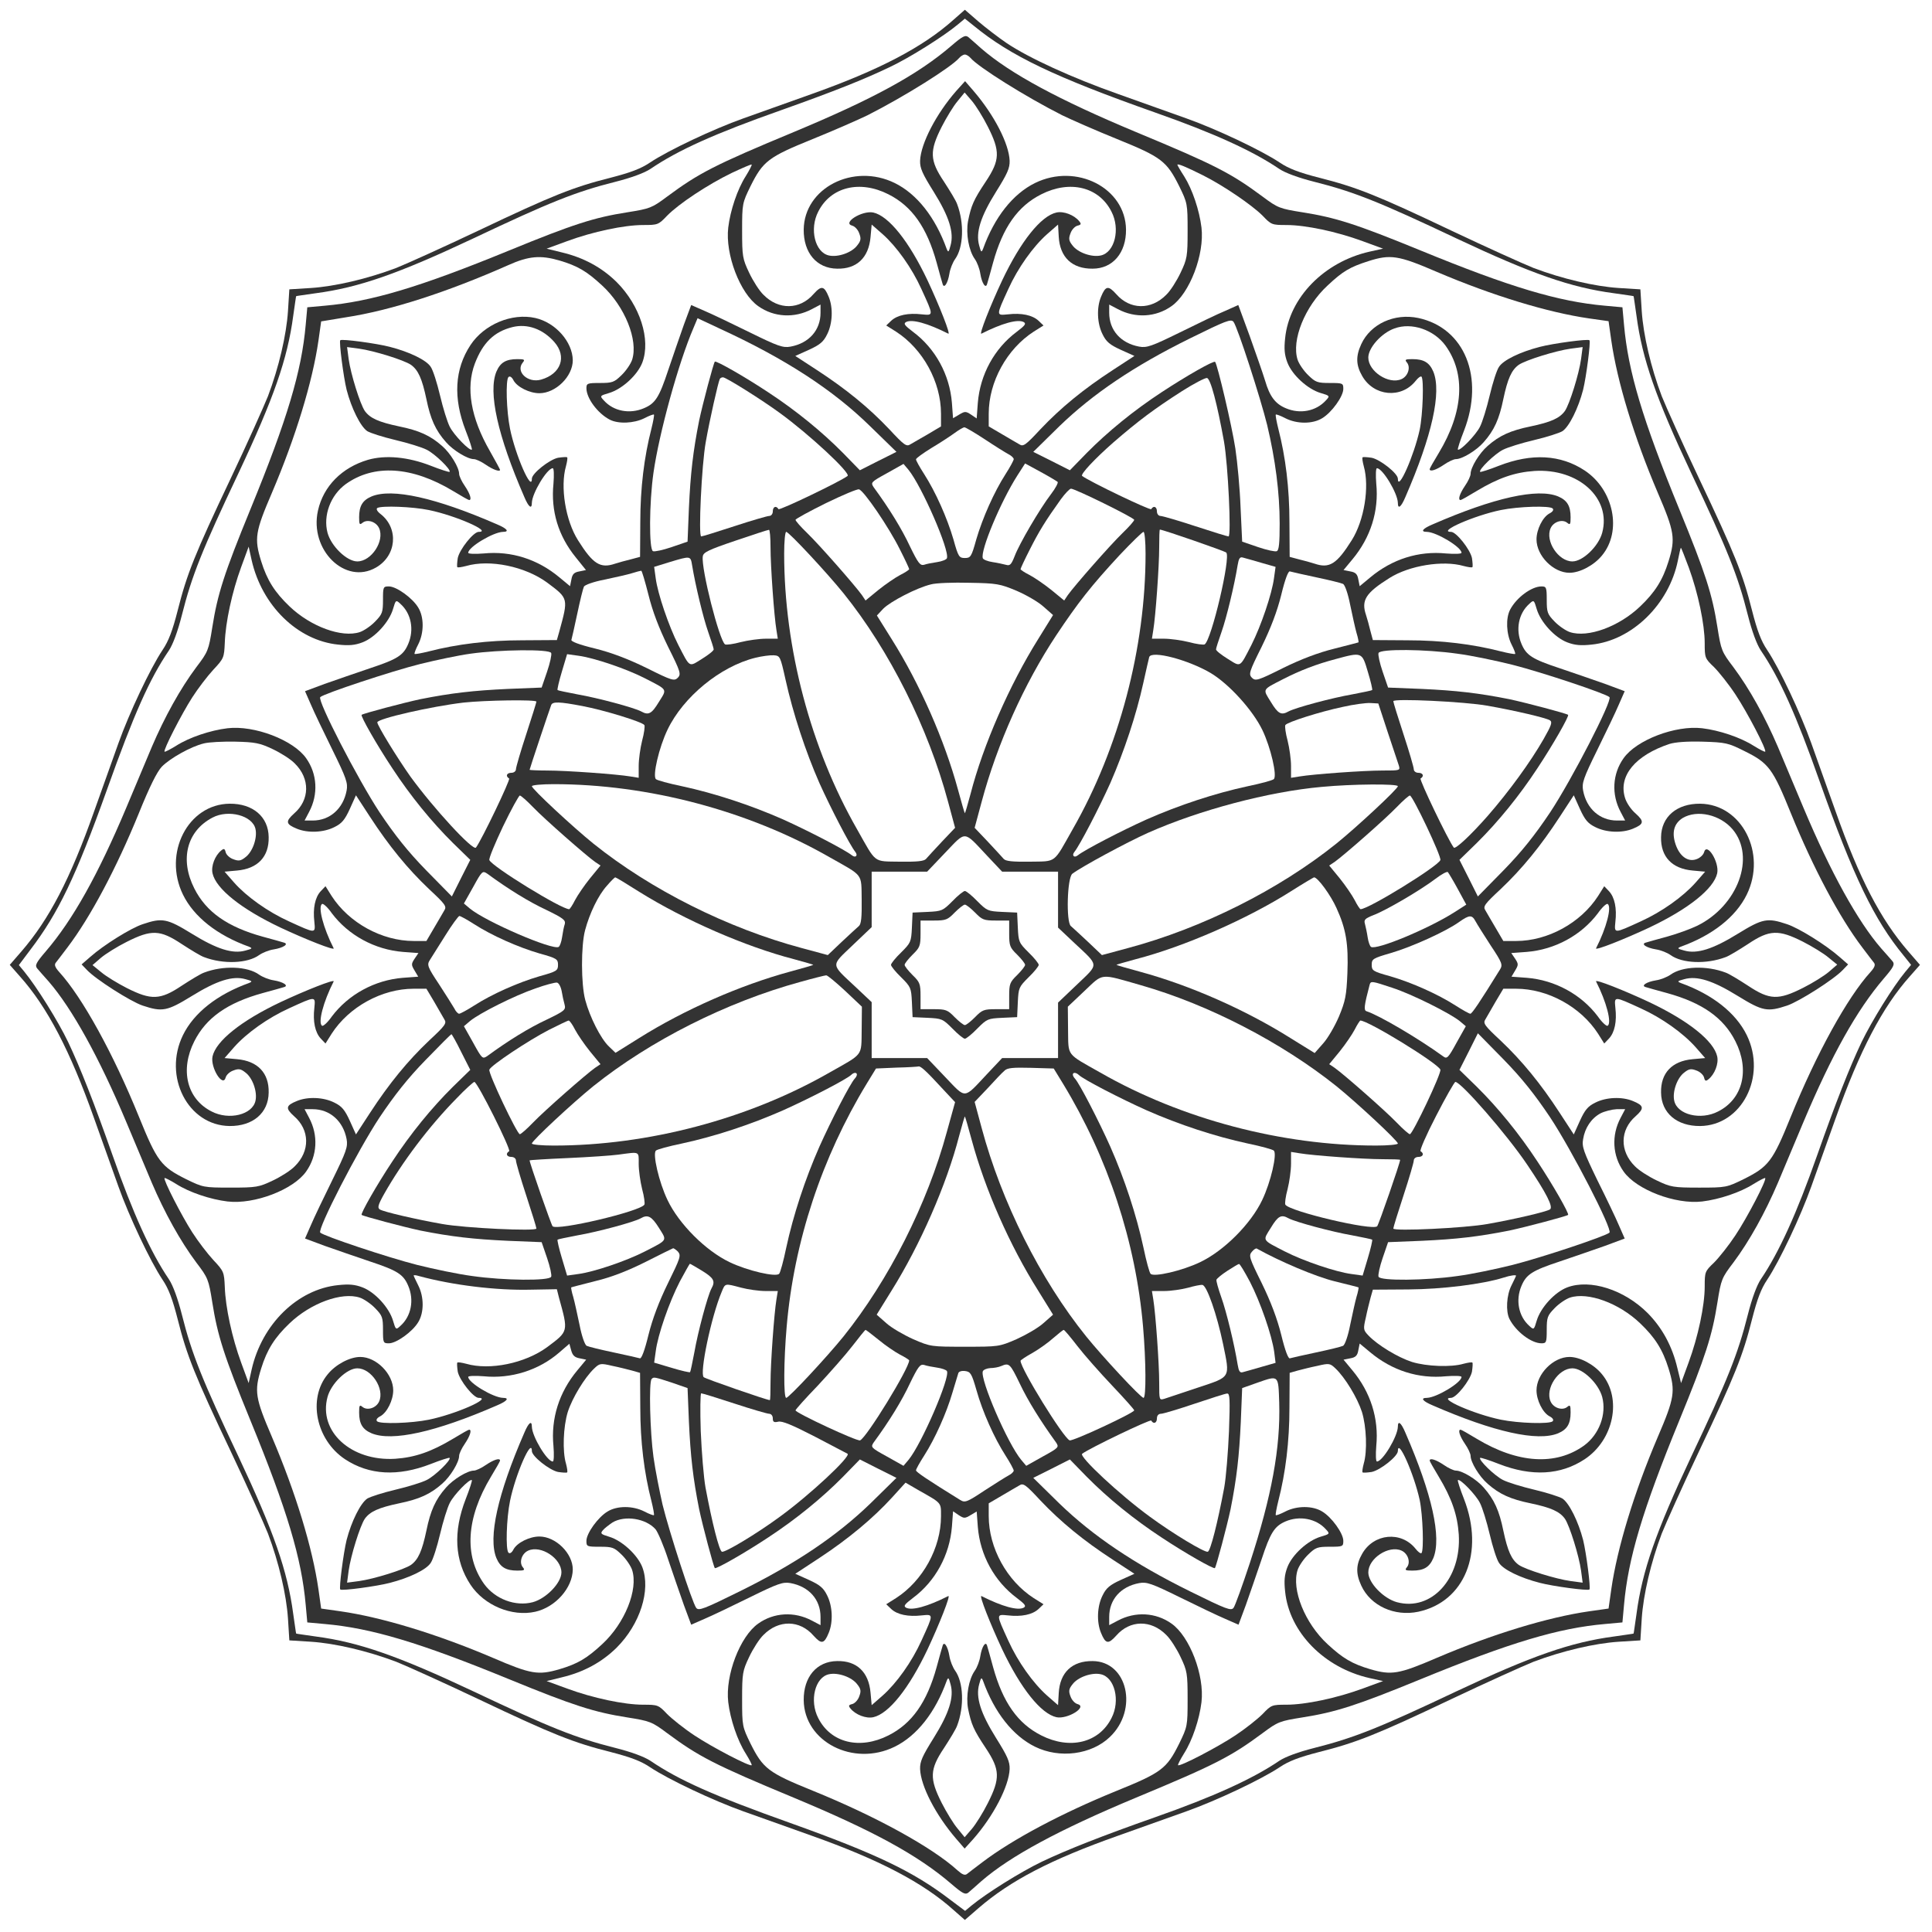 <?xml version="1.0" ?><!DOCTYPE svg  PUBLIC '-//W3C//DTD SVG 20010904//EN'  'http://www.w3.org/TR/2001/REC-SVG-20010904/DTD/svg10.dtd'><svg height="850pt" preserveAspectRatio="xMidYMid meet" version="1.0" viewBox="0 0 850 850" width="850pt" xmlns="http://www.w3.org/2000/svg">
<rect x="0" y="0" width="850" height="850" fill="#333333" stroke="none"/>
<g fill="#ffffff" stroke="none" transform="translate(0,850) scale(0.1,-0.1)">
<path d="M0 4250 l0 -4250 4250 0 4250 0 0 4250 0 4250 -4250 0 -4250 0 0 -4250z m4428 4061 c98 -66 288 -153 492 -225 102 -37 237 -84 300 -107 132 -47 329 -140 410 -194 40 -27 85 -44 174 -67 163 -41 254 -77 580 -232 154 -73 318 -147 363 -165 127 -48 269 -81 374 -88 l96 -6 6 -96 c7 -105 40 -247 88 -374 18 -45 91 -208 164 -362 158 -333 193 -421 233 -580 23 -90 40 -135 67 -175 54 -81 147 -278 194 -410 23 -63 70 -198 107 -300 105 -297 198 -475 319 -615 l52 -60 -44 -50 c-121 -135 -222 -329 -327 -625 -37 -102 -84 -237 -107 -300 -47 -132 -140 -329 -194 -410 -27 -40 -44 -85 -67 -175 -40 -159 -75 -247 -233 -580 -73 -154 -146 -317 -164 -362 -48 -127 -81 -269 -88 -374 l-6 -96 -96 -6 c-105 -7 -247 -40 -374 -88 -45 -18 -209 -92 -363 -165 -326 -155 -417 -191 -580 -232 -89 -23 -134 -40 -174 -67 -81 -54 -278 -147 -410 -194 -63 -23 -198 -70 -300 -107 -297 -105 -475 -198 -615 -319 l-60 -52 -50 44 c-135 121 -329 222 -625 327 -102 37 -237 84 -300 107 -132 47 -329 140 -410 194 -40 27 -85 44 -174 67 -163 41 -254 77 -580 232 -154 73 -318 147 -363 165 -127 48 -269 81 -374 88 l-96 6 -6 96 c-7 105 -40 247 -88 374 -18 45 -91 208 -164 362 -158 333 -193 421 -233 580 -23 90 -40 135 -67 175 -54 81 -147 278 -194 410 -23 63 -70 198 -107 300 -105 296 -206 490 -327 625 l-44 50 52 60 c121 140 214 318 319 615 37 102 84 237 107 300 47 132 140 329 194 410 27 40 44 85 67 175 40 159 75 247 233 580 73 154 146 317 164 362 48 127 81 269 88 374 l6 96 96 6 c105 7 247 40 374 88 45 18 209 92 363 165 326 155 417 191 580 232 89 23 134 40 174 67 81 54 278 147 410 194 63 23 198 70 300 107 296 105 490 206 625 327 l50 44 60 -52 c33 -28 89 -71 123 -94z" id="1"/>
<path d="M4215 8393 c-62 -52 -213 -147 -300 -188 -115 -55 -243 -106 -479 -190 -289 -102 -452 -175 -574 -258 -27 -18 -84 -39 -155 -57 -175 -44 -289 -90 -627 -250 -327 -154 -501 -215 -690 -240 -47 -7 -86 -12 -87 -13 -1 -1 -6 -40 -13 -87 -25 -189 -86 -363 -240 -690 -160 -338 -206 -452 -250 -627 -18 -71 -39 -128 -57 -155 -85 -125 -154 -280 -273 -614 -136 -380 -214 -542 -336 -702 l-51 -68 24 -29 c54 -66 148 -216 193 -310 53 -112 113 -264 195 -497 90 -256 168 -428 248 -546 18 -27 39 -84 57 -155 44 -175 90 -289 250 -627 154 -327 215 -501 240 -690 7 -47 12 -86 13 -87 1 -1 40 -6 87 -13 189 -25 363 -86 690 -240 338 -160 452 -206 627 -250 71 -18 128 -39 155 -57 125 -85 280 -154 614 -273 380 -136 542 -214 702 -336 l68 -51 29 24 c66 54 216 148 310 193 112 53 264 113 497 195 256 90 428 168 546 248 27 18 84 39 155 57 175 44 289 90 627 250 327 154 501 215 690 240 47 7 86 12 87 13 1 1 6 40 13 87 25 189 86 363 240 690 160 338 206 452 250 627 18 71 39 128 57 155 80 118 158 290 248 546 82 233 142 385 195 497 46 95 139 245 193 310 l25 30 -32 40 c-131 159 -221 346 -371 769 -102 289 -175 452 -258 574 -18 27 -39 84 -57 155 -44 175 -90 289 -250 627 -154 327 -215 501 -240 690 -7 47 -12 86 -13 87 -1 1 -40 6 -87 13 -189 25 -363 86 -690 240 -338 160 -452 206 -627 250 -71 18 -128 39 -155 57 -118 80 -290 158 -546 248 -439 155 -636 249 -797 381 l-40 32 -30 -25z m103 -107 c127 -110 342 -226 680 -367 349 -145 418 -181 557 -284 67 -50 75 -53 175 -69 146 -23 237 -52 520 -168 395 -162 607 -225 811 -243 l77 -7 7 -77 c18 -204 81 -416 243 -811 116 -283 145 -374 168 -520 16 -101 19 -108 70 -175 71 -95 140 -220 196 -351 25 -60 76 -181 113 -269 119 -283 238 -498 341 -617 21 -23 44 -50 51 -58 10 -13 4 -25 -39 -75 -119 -139 -229 -336 -353 -630 -37 -88 -88 -209 -113 -269 -56 -131 -125 -256 -196 -351 -51 -67 -54 -74 -70 -175 -23 -146 -52 -237 -168 -520 -162 -395 -225 -607 -243 -811 l-7 -77 -77 -7 c-204 -18 -416 -81 -811 -243 -283 -116 -374 -145 -520 -168 -100 -16 -108 -19 -175 -69 -139 -103 -208 -139 -557 -284 -338 -141 -553 -257 -680 -367 -23 -21 -50 -44 -58 -51 -13 -10 -25 -4 -75 39 -148 127 -343 233 -693 379 -349 145 -418 181 -557 284 -67 50 -75 53 -175 69 -146 23 -237 52 -520 168 -395 162 -607 225 -811 243 l-77 7 -7 77 c-18 204 -81 416 -243 811 -116 283 -145 374 -168 520 -16 101 -19 108 -70 175 -71 95 -140 220 -196 351 -25 60 -76 181 -113 269 -119 283 -238 498 -341 617 -21 23 -44 50 -51 58 -10 13 -4 25 39 75 119 139 229 336 353 630 37 88 88 209 113 269 56 131 125 256 196 351 51 67 54 74 70 175 23 146 52 237 168 520 162 395 225 607 243 811 l7 77 77 7 c204 18 416 81 811 243 283 116 374 145 520 168 100 16 108 19 175 69 139 103 208 139 557 284 350 146 545 252 693 379 50 43 62 49 75 39 8 -7 35 -30 58 -51z" id="2"/>
<path d="M4220 8245 c-34 -40 -241 -170 -403 -252 -39 -19 -148 -67 -242 -105 -195 -79 -218 -97 -273 -207 -36 -74 -37 -77 -37 -195 0 -114 2 -125 31 -186 17 -36 45 -80 63 -97 67 -68 160 -66 220 3 35 39 47 37 67 -12 20 -48 17 -118 -7 -165 -16 -33 -32 -46 -80 -68 l-60 -27 95 -62 c129 -84 229 -166 318 -260 66 -71 76 -78 93 -67 11 6 46 27 78 45 l57 34 0 56 c0 140 -80 285 -198 361 l-43 27 22 21 c27 25 75 35 135 28 52 -5 52 -7 -2 111 -42 93 -109 187 -171 242 l-48 42 -5 -55 c-8 -91 -61 -141 -147 -139 -90 1 -148 70 -147 172 2 183 218 294 400 205 98 -48 179 -151 229 -290 7 -17 9 -15 17 15 16 57 -6 127 -74 236 -50 80 -61 104 -60 137 3 76 72 208 160 308 l38 42 38 -44 c90 -105 155 -231 158 -306 1 -33 -10 -57 -60 -137 -68 -109 -90 -179 -74 -236 8 -30 10 -32 17 -15 50 139 131 242 229 290 182 89 398 -22 400 -205 1 -102 -58 -172 -147 -172 -90 -1 -144 50 -149 141 l-3 53 -48 -42 c-62 -55 -129 -149 -171 -242 -54 -118 -54 -116 -2 -111 60 7 108 -3 135 -28 l22 -21 -43 -27 c-118 -76 -198 -221 -198 -361 l0 -56 58 -34 c31 -18 66 -39 77 -45 17 -11 27 -4 93 67 89 94 189 176 318 260 l95 62 -60 27 c-48 22 -64 35 -80 68 -24 47 -27 117 -7 165 20 49 32 51 67 12 60 -69 153 -71 220 -3 18 17 46 61 63 97 29 61 31 72 31 186 0 118 -1 121 -37 195 -55 110 -78 128 -273 207 -94 38 -203 86 -242 105 -162 82 -369 212 -403 252 -7 8 -18 15 -25 15 -7 0 -18 -7 -25 -15z" id="3"/>
<path d="M4213 8055 c-18 -21 -49 -72 -70 -113 -54 -107 -53 -147 10 -241 26 -40 53 -84 58 -99 32 -84 28 -191 -9 -242 -10 -14 -22 -43 -25 -64 -7 -43 -24 -68 -30 -45 -3 8 -14 50 -26 93 -43 156 -109 249 -212 301 -126 64 -254 33 -309 -76 -40 -77 -14 -180 47 -193 40 -9 102 13 125 45 16 20 17 30 8 53 -5 15 -19 30 -30 33 -47 12 43 68 92 58 68 -15 157 -126 239 -299 52 -111 103 -240 91 -234 -91 46 -160 65 -186 51 -12 -7 -6 -15 31 -43 98 -73 161 -188 171 -312 l5 -68 27 16 c25 15 29 15 52 0 l25 -17 5 68 c10 125 73 240 171 313 37 28 43 36 31 43 -26 14 -95 -5 -186 -51 -12 -6 39 123 91 234 82 173 171 284 239 299 32 7 78 -11 100 -38 10 -12 9 -16 -8 -20 -11 -3 -25 -18 -30 -33 -9 -23 -8 -33 8 -53 23 -32 85 -54 125 -45 61 13 87 116 47 193 -55 109 -183 140 -309 76 -103 -52 -169 -145 -212 -301 -12 -43 -23 -85 -26 -93 -6 -23 -23 2 -30 45 -3 21 -14 50 -24 64 -27 38 -40 111 -30 167 14 69 24 93 78 174 63 95 64 133 9 242 -21 42 -53 93 -70 113 l-32 37 -31 -38z" id="4"/>
<path d="M3219 7739 c-105 -51 -232 -135 -284 -188 -38 -40 -41 -41 -105 -41 -84 0 -221 -29 -335 -71 l-90 -33 65 -16 c98 -23 178 -67 243 -131 103 -103 151 -253 113 -354 -21 -55 -89 -117 -146 -134 -41 -12 -42 -13 -23 -33 42 -47 113 -61 176 -34 50 21 67 47 107 168 21 62 52 152 69 200 l32 86 57 -25 c31 -13 121 -56 200 -95 126 -62 147 -69 180 -63 81 15 132 72 132 149 l0 36 -38 -20 c-77 -41 -167 -36 -236 13 -80 56 -146 228 -132 346 9 75 40 168 77 226 16 26 28 49 26 51 -2 2 -41 -15 -88 -37z" id="5"/>
<path d="M5180 7775 c0 -2 13 -25 30 -51 36 -57 67 -150 76 -225 14 -118 -52 -290 -132 -346 -69 -49 -159 -54 -236 -13 l-38 20 0 -36 c0 -77 51 -134 132 -149 33 -6 54 1 180 63 79 39 168 82 200 95 l56 25 50 -136 c27 -76 58 -164 68 -197 20 -69 45 -102 91 -121 63 -27 133 -13 176 34 19 20 18 21 -23 33 -57 17 -125 79 -146 134 -13 34 -15 60 -10 107 18 179 172 336 372 381 l59 13 -90 33 c-114 42 -251 71 -335 71 -64 0 -67 1 -105 41 -47 47 -173 133 -263 178 -72 36 -112 53 -112 46z" id="6"/>
<path d="M2235 7333 c-269 -119 -517 -199 -713 -229 l-109 -18 -12 -85 c-26 -180 -100 -424 -205 -670 -73 -170 -78 -200 -47 -300 26 -84 60 -137 125 -199 93 -89 230 -139 309 -113 18 6 49 27 68 47 31 32 34 40 34 95 0 57 1 59 26 59 33 0 104 -51 129 -93 26 -42 26 -111 0 -162 -11 -21 -18 -40 -16 -42 2 -2 30 3 62 11 124 32 261 49 412 49 l152 1 10 35 c41 150 42 147 -53 218 -97 71 -252 103 -356 73 -19 -5 -37 -8 -39 -5 -2 2 -1 20 2 40 8 38 69 115 92 115 62 0 -102 72 -219 96 -72 15 -208 20 -227 9 -6 -4 -1 -15 15 -27 80 -63 70 -183 -21 -235 -135 -78 -294 78 -255 251 24 107 105 189 220 223 77 22 176 13 276 -26 43 -17 81 -29 83 -27 8 9 -64 79 -100 97 -21 11 -83 30 -138 43 -55 13 -111 31 -124 39 -30 20 -70 101 -91 182 -14 57 -34 212 -28 218 6 7 161 -14 218 -29 86 -22 161 -58 180 -88 10 -14 28 -71 41 -126 13 -55 32 -117 43 -138 18 -36 88 -108 97 -100 2 2 -10 40 -27 83 -56 144 -49 271 21 377 60 91 182 142 285 119 89 -20 164 -105 165 -186 0 -71 -75 -145 -147 -145 -43 0 -98 27 -114 57 -7 14 -16 20 -22 14 -13 -13 -9 -150 7 -228 24 -117 96 -281 96 -219 0 23 77 84 115 92 20 3 38 4 40 2 3 -2 0 -20 -5 -39 -26 -91 -2 -239 53 -326 66 -105 98 -125 163 -103 16 5 47 14 69 19 l41 11 1 152 c0 151 17 288 49 412 8 32 13 60 11 62 -2 2 -21 -5 -42 -16 -46 -23 -115 -26 -153 -6 -53 28 -102 94 -102 138 0 21 4 23 59 23 55 0 63 3 95 34 20 19 41 50 47 68 28 86 -32 235 -132 327 -67 62 -107 86 -188 110 -83 24 -135 20 -226 -21z" id="7"/>
<path d="M6020 7351 c-81 -26 -112 -44 -179 -107 -100 -92 -160 -241 -132 -327 6 -18 27 -49 47 -68 32 -31 40 -34 95 -34 57 0 59 -1 59 -26 0 -33 -51 -104 -93 -129 -42 -26 -111 -26 -162 0 -21 11 -40 18 -42 16 -2 -2 3 -30 11 -62 32 -124 49 -261 49 -412 l1 -152 41 -11 c22 -5 53 -14 69 -19 65 -22 97 -2 163 103 55 87 79 235 53 326 -5 19 -8 37 -5 39 2 2 20 1 40 -2 38 -8 115 -69 115 -92 0 -60 71 101 96 215 14 67 19 222 8 234 -4 3 -15 -5 -26 -19 -63 -79 -184 -68 -235 22 -27 47 -29 86 -4 140 41 89 146 137 251 115 204 -44 292 -261 201 -496 -17 -43 -29 -81 -27 -83 9 -8 79 64 97 100 11 21 30 83 43 138 13 55 31 112 41 126 19 30 94 66 180 88 57 15 212 36 218 29 6 -6 -14 -161 -28 -218 -21 -81 -61 -162 -91 -182 -13 -8 -69 -26 -124 -39 -55 -13 -117 -32 -138 -43 -36 -18 -108 -88 -100 -97 2 -2 40 10 83 27 144 56 271 49 377 -21 128 -85 165 -267 76 -374 -35 -43 -97 -76 -143 -76 -71 0 -145 75 -145 147 0 43 27 98 57 114 14 7 20 16 14 22 -13 13 -150 9 -228 -7 -117 -24 -281 -96 -219 -96 23 0 84 -77 92 -115 3 -20 4 -38 2 -40 -2 -3 -20 0 -39 5 -91 26 -239 2 -326 -53 -105 -66 -125 -98 -103 -163 5 -16 14 -47 19 -69 l11 -41 152 -1 c151 0 288 -17 412 -49 32 -8 60 -13 62 -11 2 2 -5 21 -16 42 -23 46 -26 115 -6 153 28 53 94 102 138 102 21 0 23 -4 23 -59 0 -55 3 -63 34 -95 19 -20 50 -41 68 -47 79 -26 216 24 309 113 65 62 99 115 125 199 31 100 26 130 -47 300 -105 246 -179 490 -205 671 l-12 85 -85 12 c-181 26 -425 100 -671 205 -169 73 -204 78 -301 47z" id="8"/>
<path d="M3051 7057 c-66 -153 -151 -462 -176 -637 -19 -133 -20 -339 -2 -345 7 -3 44 5 82 18 l70 24 6 149 c7 151 18 248 45 384 16 75 63 252 69 259 6 5 131 -66 235 -135 122 -80 236 -173 329 -267 l74 -76 81 41 80 40 -115 112 c-164 161 -375 298 -662 430 l-98 46 -18 -43z" id="9"/>
<path d="M5235 7011 c-247 -122 -427 -244 -574 -386 l-115 -113 80 -40 81 -41 74 76 c93 94 207 187 329 267 111 73 229 140 236 134 10 -11 74 -282 89 -381 9 -60 20 -177 23 -260 l7 -150 70 -24 c38 -13 75 -21 82 -18 10 3 13 36 13 122 0 135 -19 282 -55 433 -29 118 -130 430 -148 454 -11 14 -34 5 -192 -73z" id="10"/>
<path d="M2255 7061 c-81 -20 -131 -69 -166 -161 -40 -106 -18 -238 66 -384 25 -44 45 -81 45 -83 0 -10 -30 0 -62 22 -20 14 -44 25 -53 25 -28 0 -91 38 -123 75 -46 52 -68 101 -86 189 -19 90 -36 128 -68 151 -31 21 -163 62 -228 71 l-53 7 7 -53 c9 -65 50 -197 71 -228 23 -32 61 -49 151 -68 88 -18 137 -40 189 -86 37 -32 75 -95 75 -123 0 -9 11 -33 25 -53 23 -34 32 -62 19 -62 -3 0 -35 18 -71 40 -181 109 -348 119 -472 30 -67 -49 -100 -138 -80 -214 16 -59 85 -126 131 -126 62 0 121 90 96 146 -13 29 -52 41 -73 24 -13 -11 -15 -7 -15 24 0 50 15 75 55 92 90 37 281 -5 552 -123 45 -19 55 -33 26 -33 -43 -1 -153 -67 -153 -92 0 -5 30 -6 68 -3 121 12 237 -25 333 -105 l47 -39 6 30 c4 23 12 31 35 35 l29 6 -45 56 c-77 95 -110 204 -98 324 3 38 2 68 -3 68 -25 0 -91 -110 -92 -152 0 -30 -14 -20 -33 25 -118 271 -160 462 -123 552 17 40 42 55 92 55 31 0 35 -2 24 -15 -33 -40 22 -92 81 -75 87 25 114 101 58 165 -51 58 -119 82 -184 66z" id="11"/>
<path d="M6135 7055 c-57 -20 -115 -85 -115 -128 0 -61 90 -120 146 -95 29 13 41 52 24 73 -11 13 -7 15 24 15 50 0 75 -15 92 -55 37 -90 -5 -281 -123 -552 -19 -45 -33 -55 -33 -25 -1 42 -67 152 -92 152 -5 0 -6 -30 -3 -68 12 -121 -25 -237 -105 -333 l-39 -47 30 -6 c23 -4 31 -12 35 -35 l6 -30 47 39 c96 80 212 117 333 105 38 -3 68 -2 68 3 0 25 -110 91 -152 92 -30 0 -20 14 25 33 271 118 462 160 552 123 40 -17 55 -42 55 -92 0 -31 -2 -35 -15 -24 -21 17 -60 5 -73 -24 -25 -56 34 -146 96 -146 46 0 115 67 131 126 41 152 -104 284 -298 272 -87 -6 -159 -31 -254 -88 -36 -22 -68 -40 -71 -40 -13 0 -4 28 19 62 14 20 25 44 25 53 0 28 38 91 75 123 52 46 101 68 189 86 90 19 128 36 151 68 21 31 62 163 71 228 l7 53 -53 -7 c-65 -9 -197 -50 -228 -71 -32 -23 -49 -61 -68 -151 -18 -88 -40 -137 -86 -189 -32 -37 -95 -75 -123 -75 -9 0 -33 -11 -53 -25 -34 -23 -62 -32 -62 -19 0 3 18 35 40 71 109 181 119 348 30 472 -51 70 -149 104 -225 76z" id="12"/>
<path d="M3167 6833 c-7 -13 -45 -181 -62 -278 -18 -99 -33 -415 -20 -415 5 0 70 20 146 45 76 25 145 45 153 45 9 0 16 9 16 20 0 21 15 27 25 10 4 -7 271 121 304 146 15 12 -166 181 -298 277 -79 58 -237 157 -250 157 -6 0 -12 -3 -14 -7z" id="13"/>
<path d="M5200 6779 c-123 -79 -190 -129 -301 -225 -82 -72 -147 -141 -138 -148 33 -25 300 -153 304 -146 10 17 25 11 25 -10 0 -11 7 -20 16 -20 8 0 77 -20 153 -45 76 -25 141 -45 146 -45 13 0 -2 316 -20 418 -30 166 -59 277 -75 279 -8 1 -58 -25 -110 -58z" id="14"/>
<path d="M4200 6595 c-19 -14 -65 -44 -102 -66 -37 -23 -68 -45 -68 -50 0 -5 16 -34 36 -65 50 -78 101 -192 129 -288 21 -76 25 -81 50 -81 25 0 29 5 50 81 28 96 79 210 129 288 20 31 36 61 36 66 0 5 -10 15 -22 21 -13 7 -60 36 -105 66 -44 29 -85 53 -90 53 -5 0 -24 -11 -43 -25z" id="15"/>
<path d="M3902 6418 c-71 -39 -72 -41 -58 -62 69 -94 124 -184 159 -259 36 -74 45 -86 62 -82 11 4 37 9 58 12 21 3 41 11 43 17 13 34 -111 318 -169 389 l-22 26 -73 -41z" id="16"/>
<path d="M4476 6408 c-74 -116 -164 -332 -152 -364 2 -6 22 -14 43 -17 21 -3 47 -9 59 -12 17 -5 23 0 38 38 20 54 111 209 160 273 20 26 33 51 29 54 -5 4 -38 24 -75 44 l-68 37 -34 -53z" id="17"/>
<path d="M3633 6286 c-73 -36 -133 -69 -133 -73 0 -5 23 -31 51 -58 53 -51 211 -231 241 -273 l16 -24 56 46 c31 25 75 55 96 66 22 11 40 23 40 26 0 3 -18 42 -41 87 -48 97 -160 261 -180 264 -8 2 -74 -26 -146 -61z" id="18"/>
<path d="M4667 6303 c-68 -95 -96 -141 -136 -220 -23 -45 -41 -84 -41 -87 0 -3 18 -15 40 -26 21 -11 65 -41 96 -66 l56 -46 16 24 c30 42 188 222 241 273 28 27 51 53 51 58 0 9 -260 137 -278 137 -6 0 -26 -21 -45 -47z" id="19"/>
<path d="M3235 6121 c-118 -40 -141 -51 -143 -69 -8 -53 73 -371 98 -387 5 -3 36 1 69 10 32 8 82 15 111 15 l52 0 -6 38 c-10 59 -26 280 -26 365 0 42 -3 77 -7 76 -5 0 -71 -22 -148 -48z" id="20"/>
<path d="M5100 6093 c0 -85 -16 -306 -26 -365 l-6 -38 52 0 c29 0 79 -7 111 -15 33 -9 64 -13 69 -10 30 19 116 384 95 404 -8 7 -279 101 -292 101 -2 0 -3 -35 -3 -77z" id="21"/>
<path d="M3450 6064 c0 -414 116 -855 321 -1213 86 -152 69 -140 188 -142 76 -1 106 2 115 12 7 8 38 42 70 76 l58 61 -31 115 c-87 324 -257 665 -460 917 -71 88 -240 270 -252 270 -5 0 -9 -43 -9 -96z" id="22"/>
<path d="M4926 6058 c-126 -136 -183 -209 -279 -353 -141 -213 -260 -478 -328 -732 l-31 -115 58 -61 c32 -34 63 -68 70 -76 9 -10 39 -13 115 -12 119 2 102 -10 188 142 205 358 321 799 321 1213 0 53 -4 96 -9 96 -5 0 -52 -46 -105 -102z" id="23"/>
<path d="M1061 6005 c-40 -109 -69 -243 -72 -333 -3 -65 -4 -69 -50 -118 -26 -28 -68 -83 -93 -122 -47 -73 -129 -233 -122 -239 2 -2 25 10 51 26 58 37 151 68 226 77 118 14 290 -52 346 -132 49 -69 54 -159 13 -236 l-20 -38 36 0 c75 0 134 52 149 132 6 33 -1 54 -63 180 -39 79 -82 169 -95 200 l-25 57 86 32 c48 17 138 48 200 69 121 40 147 57 168 107 27 63 13 134 -34 176 -20 19 -21 18 -33 -23 -17 -57 -79 -125 -134 -146 -34 -13 -60 -15 -107 -10 -179 18 -336 172 -381 372 l-13 59 -33 -90z" id="24"/>
<path d="M7382 6034 c-39 -193 -202 -352 -380 -370 -47 -5 -73 -3 -107 10 -55 21 -117 89 -134 146 -12 41 -13 42 -33 23 -47 -42 -61 -113 -34 -176 21 -50 47 -67 168 -107 62 -21 152 -52 200 -69 l86 -32 -25 -57 c-13 -31 -56 -121 -95 -200 -62 -126 -69 -147 -63 -180 15 -80 74 -132 149 -132 l36 0 -20 38 c-41 77 -36 167 13 236 56 80 228 146 346 132 75 -9 168 -40 226 -77 26 -16 49 -28 51 -26 8 7 -79 174 -131 252 -29 44 -72 98 -94 120 -40 38 -41 41 -41 105 0 83 -29 221 -70 333 -18 48 -33 87 -35 87 -1 0 -7 -25 -13 -56z" id="25"/>
<path d="M2946 6027 l-68 -21 7 -51 c9 -68 57 -209 99 -292 53 -103 46 -98 104 -62 29 18 52 36 52 42 0 5 -11 39 -24 76 -22 62 -57 208 -71 294 -7 42 -6 42 -99 14z" id="26"/>
<path d="M5445 6013 c-14 -87 -49 -232 -71 -294 -13 -37 -24 -71 -24 -76 0 -6 23 -24 52 -42 58 -36 51 -41 104 62 42 83 90 224 99 293 l7 50 -63 18 c-35 10 -72 21 -81 23 -13 4 -18 -4 -23 -34z" id="27"/>
<path d="M2780 5978 c-19 -6 -73 -18 -120 -28 -47 -9 -87 -23 -91 -31 -4 -8 -17 -61 -29 -118 -12 -57 -24 -109 -26 -116 -3 -7 33 -21 103 -38 73 -18 146 -46 228 -86 112 -56 121 -58 137 -43 15 16 13 25 -43 137 -40 82 -68 155 -86 228 -15 59 -29 107 -32 106 -3 0 -22 -5 -41 -11z" id="28"/>
<path d="M5637 5883 c-18 -73 -46 -146 -86 -228 -56 -112 -58 -121 -43 -137 16 -15 25 -13 137 43 79 39 156 68 225 85 58 15 106 27 107 28 1 1 -2 20 -9 42 -6 21 -18 77 -28 124 -9 47 -23 87 -31 91 -8 4 -61 17 -118 29 -57 12 -109 24 -116 26 -7 3 -21 -33 -38 -103z" id="29"/>
<path d="M4096 5929 c-63 -15 -178 -75 -210 -107 l-28 -30 65 -104 c125 -199 233 -446 292 -663 15 -55 28 -101 30 -103 1 -1 12 37 25 85 55 214 172 481 298 682 l65 105 -42 37 c-23 21 -77 52 -119 70 -72 30 -86 33 -207 35 -71 2 -148 -1 -169 -7z" id="30"/>
<path d="M2070 5624 c-52 -7 -151 -28 -220 -45 -125 -31 -426 -131 -441 -146 -14 -14 165 -361 261 -507 67 -100 124 -172 205 -255 l113 -115 40 80 41 81 -76 74 c-94 93 -187 207 -267 329 -69 104 -140 229 -135 235 7 6 184 53 259 69 136 27 233 38 384 45 l149 6 24 70 c13 38 21 75 18 82 -6 18 -228 15 -355 -3z" id="31"/>
<path d="M6065 5627 c-3 -7 5 -44 18 -82 l24 -70 149 -6 c151 -7 248 -18 384 -45 75 -16 252 -63 259 -69 5 -6 -66 -131 -135 -235 -80 -122 -173 -236 -267 -329 l-76 -74 41 -81 40 -80 113 115 c81 83 138 155 205 255 96 145 275 493 261 507 -15 15 -296 109 -426 142 -72 18 -181 41 -243 49 -140 20 -340 22 -347 3z" id="32"/>
<path d="M2472 5545 c-13 -43 -21 -79 -19 -81 2 -2 41 -10 88 -19 87 -15 248 -58 280 -75 32 -18 46 -11 78 42 36 58 41 51 -62 104 -82 42 -224 90 -292 99 l-50 7 -23 -77z" id="33"/>
<path d="M3323 5606 c-154 -38 -317 -172 -386 -316 -38 -79 -67 -205 -51 -218 5 -5 56 -19 114 -31 144 -31 302 -83 445 -146 111 -50 273 -134 303 -158 16 -13 28 -1 15 15 -24 30 -108 192 -158 303 -61 139 -116 306 -149 455 -23 103 -24 105 -52 107 -16 1 -53 -4 -81 -11z" id="34"/>
<path d="M5056 5609 c-2 -8 -14 -59 -26 -114 -31 -141 -84 -300 -145 -440 -50 -111 -134 -273 -158 -303 -13 -16 -1 -28 15 -15 30 24 192 108 303 158 143 63 301 115 445 146 58 12 109 26 114 31 16 13 -13 139 -50 216 -42 87 -145 201 -226 250 -99 59 -262 102 -272 71z" id="35"/>
<path d="M5875 5600 c-83 -22 -154 -49 -232 -89 -91 -47 -88 -41 -52 -99 32 -53 46 -60 78 -42 32 17 193 60 280 75 47 9 86 17 88 19 2 2 -6 38 -19 80 -26 88 -25 88 -143 56z" id="36"/>
<path d="M2040 5409 c-144 -17 -380 -71 -380 -87 0 -14 88 -157 146 -239 102 -140 275 -328 288 -312 25 33 153 300 146 304 -17 10 -11 25 10 25 11 0 20 7 20 16 0 8 20 77 45 153 25 76 45 141 45 144 0 10 -228 6 -320 -4z" id="37"/>
<path d="M6130 5415 c0 -5 20 -70 45 -146 25 -76 45 -145 45 -153 0 -9 9 -16 20 -16 21 0 27 -15 10 -25 -7 -4 121 -271 146 -304 7 -9 76 56 149 139 95 109 188 237 246 338 34 60 40 75 28 83 -18 11 -155 43 -274 64 -99 18 -415 33 -415 20z" id="38"/>
<path d="M2425 5398 c-9 -24 -95 -281 -95 -285 0 -1 35 -3 78 -3 84 0 305 -16 365 -26 l37 -6 0 52 c0 29 7 79 15 111 9 33 13 64 10 69 -9 14 -178 66 -274 84 -100 19 -130 20 -136 4z" id="39"/>
<path d="M5908 5390 c-100 -21 -245 -67 -253 -80 -3 -5 1 -36 10 -69 8 -32 15 -82 15 -111 l0 -52 38 6 c60 10 280 26 365 26 77 0 78 0 71 23 -4 12 -26 78 -49 147 l-41 125 -35 2 c-19 1 -73 -6 -121 -17z" id="40"/>
<path d="M896 5229 c-55 -13 -148 -65 -184 -102 -21 -22 -54 -88 -102 -207 -97 -238 -212 -455 -313 -588 -23 -30 -46 -61 -52 -68 -7 -9 -2 -21 16 -41 101 -111 237 -357 351 -638 79 -195 97 -218 207 -273 74 -36 77 -37 195 -37 114 0 125 2 186 31 36 17 80 45 97 63 68 67 66 160 -3 220 -39 35 -37 47 12 67 48 20 118 17 165 -7 33 -16 46 -32 68 -80 l27 -60 62 95 c84 129 166 229 260 318 71 66 78 76 67 93 -6 11 -27 46 -45 78 l-34 57 -56 0 c-140 0 -285 -80 -361 -198 l-27 -43 -21 22 c-25 27 -35 75 -28 135 5 52 7 52 -111 -2 -93 -42 -187 -109 -242 -171 l-42 -48 55 -5 c91 -8 141 -61 139 -147 -1 -90 -70 -148 -172 -147 -183 2 -294 218 -205 400 48 98 151 179 290 229 17 7 15 9 -15 17 -56 16 -126 -6 -236 -74 -109 -67 -130 -71 -217 -42 -53 18 -207 116 -245 157 l-23 24 38 33 c60 53 179 127 231 144 86 29 107 25 216 -42 110 -68 180 -90 236 -74 30 8 32 10 15 17 -139 50 -242 131 -290 229 -89 182 22 398 205 400 102 1 171 -57 172 -147 2 -86 -48 -139 -139 -147 l-55 -5 42 -48 c55 -62 149 -129 242 -171 118 -54 116 -54 111 -2 -7 60 3 108 28 135 l21 22 27 -43 c76 -118 221 -198 361 -198 l56 0 34 58 c18 31 39 66 45 77 11 17 4 27 -67 93 -94 89 -176 189 -260 318 l-62 95 -27 -60 c-22 -48 -35 -64 -68 -80 -47 -24 -117 -27 -165 -7 -49 20 -51 32 -12 67 69 60 71 153 3 220 -17 18 -61 46 -97 63 -57 27 -77 31 -165 33 -55 1 -117 -2 -139 -8z" id="41"/>
<path d="M7345 5227 c-150 -50 -225 -140 -196 -236 6 -22 27 -53 47 -70 39 -35 37 -47 -12 -67 -48 -20 -118 -17 -165 7 -33 16 -46 32 -68 80 l-27 60 -62 -95 c-84 -129 -166 -229 -260 -318 -71 -66 -78 -76 -67 -93 6 -11 27 -46 45 -77 l34 -58 56 0 c140 0 285 80 361 198 l27 43 21 -22 c25 -27 35 -75 28 -135 -5 -52 -7 -52 111 2 93 42 187 109 242 171 l42 48 -55 5 c-91 8 -141 61 -139 147 1 90 70 148 172 147 183 -2 294 -218 205 -400 -48 -98 -151 -179 -290 -229 -17 -7 -15 -9 15 -17 56 -16 126 6 236 74 109 67 130 71 216 42 52 -17 171 -91 231 -144 l38 -33 -23 -24 c-38 -41 -192 -139 -245 -157 -87 -29 -108 -25 -217 42 -110 68 -180 90 -236 74 -30 -8 -32 -10 -15 -17 139 -50 242 -131 290 -229 89 -182 -22 -398 -205 -400 -102 -1 -171 57 -172 147 -2 86 48 139 139 147 l55 5 -42 48 c-55 62 -149 129 -242 171 -118 54 -116 54 -111 2 7 -60 -3 -108 -28 -135 l-21 -22 -27 43 c-76 118 -221 198 -361 198 l-56 0 -34 -57 c-18 -32 -39 -67 -45 -78 -11 -17 -4 -27 67 -93 94 -89 176 -189 260 -318 l62 -95 27 60 c22 48 35 64 68 80 47 24 117 27 165 7 49 -20 51 -32 12 -67 -69 -60 -71 -153 -3 -220 17 -18 61 -46 97 -63 61 -29 72 -31 186 -31 118 0 121 1 195 37 110 55 128 78 207 273 114 281 250 527 351 638 18 20 23 32 16 41 -6 7 -29 38 -52 68 -101 133 -216 350 -313 588 -81 200 -98 223 -208 277 -68 34 -80 37 -180 40 -70 2 -121 -2 -147 -10z" id="42"/>
<path d="M2340 5041 c0 -12 182 -181 270 -252 254 -204 592 -373 917 -460 l115 -31 61 58 c34 32 68 63 76 70 10 9 13 39 12 115 -2 119 10 102 -142 188 -358 205 -799 321 -1213 321 -53 0 -96 -4 -96 -9z" id="43"/>
<path d="M5815 5038 c-234 -21 -539 -102 -764 -202 -94 -42 -290 -148 -333 -180 -23 -17 -28 -211 -7 -230 8 -7 42 -38 76 -70 l61 -58 115 31 c325 87 663 256 917 460 88 71 270 240 270 252 0 11 -198 10 -335 -3z" id="44"/>
<path d="M2213 4864 c-35 -74 -63 -141 -60 -148 11 -28 316 -216 351 -216 3 0 15 18 26 40 11 21 41 65 66 96 l46 56 -24 16 c-42 30 -222 188 -273 241 -27 28 -53 51 -58 51 -4 0 -38 -61 -74 -136z" id="45"/>
<path d="M6145 4949 c-51 -53 -231 -211 -273 -241 l-24 -16 46 -56 c25 -31 55 -75 66 -96 11 -22 23 -40 26 -40 35 0 340 188 351 216 6 15 -122 284 -134 284 -5 0 -31 -23 -58 -51z" id="46"/>
<path d="M935 4903 c-113 -59 -145 -184 -80 -312 52 -103 145 -169 301 -212 43 -12 85 -23 93 -26 23 -6 -2 -23 -45 -30 -21 -3 -50 -15 -64 -25 -51 -37 -158 -41 -242 -9 -15 5 -59 32 -99 58 -95 63 -133 64 -242 9 -42 -21 -93 -53 -113 -70 l-37 -32 38 -31 c21 -18 72 -49 113 -70 107 -54 147 -53 241 10 40 26 84 53 99 58 84 32 191 28 242 -9 14 -10 43 -22 64 -25 43 -7 68 -24 45 -30 -8 -3 -50 -14 -93 -26 -156 -43 -249 -109 -301 -212 -64 -126 -33 -254 76 -309 77 -40 180 -14 193 47 9 40 -13 102 -45 125 -20 16 -30 17 -53 8 -15 -5 -30 -19 -33 -30 -12 -47 -68 43 -58 92 15 68 126 157 299 239 111 52 240 103 234 91 -46 -90 -70 -183 -51 -195 5 -3 25 15 43 41 73 97 189 160 312 170 l68 5 -16 27 c-15 25 -15 29 0 52 l17 25 -68 5 c-124 10 -240 73 -313 170 -18 26 -38 44 -43 41 -19 -12 5 -105 51 -195 6 -12 -123 39 -234 91 -173 82 -284 171 -299 239 -7 32 11 78 38 100 12 10 16 9 20 -8 3 -11 18 -25 33 -30 23 -9 33 -8 53 8 32 23 54 85 45 125 -13 59 -119 87 -189 50z" id="47"/>
<path d="M7403 4901 c-38 -24 -49 -63 -31 -116 18 -53 55 -79 92 -65 15 5 30 19 33 30 12 47 68 -43 58 -92 -15 -68 -126 -157 -299 -239 -111 -52 -240 -103 -234 -91 46 90 70 183 51 195 -5 3 -25 -15 -43 -41 -73 -97 -189 -160 -313 -170 l-68 -5 17 -25 c15 -23 15 -27 0 -52 l-16 -27 68 -5 c123 -10 239 -73 312 -170 18 -26 38 -44 43 -41 19 12 -5 105 -51 195 -6 12 123 -39 234 -91 173 -82 284 -171 299 -239 7 -32 -11 -78 -38 -100 -12 -10 -16 -9 -20 8 -3 11 -18 25 -33 30 -23 9 -33 8 -53 -8 -32 -23 -54 -85 -45 -125 13 -61 116 -87 193 -47 109 55 140 183 76 309 -52 103 -145 169 -301 212 -43 12 -85 23 -93 26 -23 6 2 23 45 30 21 3 50 15 64 25 51 37 158 41 242 9 15 -5 59 -32 99 -58 95 -63 133 -64 242 -9 42 21 93 53 113 70 l37 32 -38 31 c-21 18 -72 49 -113 70 -107 54 -147 53 -241 -10 -40 -26 -84 -53 -99 -58 -84 -32 -191 -28 -242 9 -14 10 -43 22 -64 25 -43 7 -68 24 -45 30 8 3 50 14 93 26 44 12 104 34 133 48 179 88 258 302 156 424 -55 65 -156 88 -220 50z" id="48"/>
<path d="M4159 4749 l-80 -84 -122 0 -122 0 0 -122 0 -122 -84 -80 c-97 -93 -98 -79 13 -183 l71 -67 0 -123 0 -123 122 0 122 0 80 -84 c93 -97 79 -98 183 13 l67 71 123 0 123 0 0 122 0 122 84 80 c97 93 98 79 -13 183 l-71 67 0 123 0 123 -123 0 -123 0 -67 71 c-104 111 -90 110 -183 13z m141 -214 c42 -42 46 -44 109 -47 l66 -3 3 -66 c3 -63 5 -67 47 -109 25 -24 45 -49 45 -55 0 -6 -20 -31 -45 -55 -42 -42 -44 -46 -47 -109 l-3 -66 -66 -3 c-63 -3 -67 -5 -109 -47 -24 -25 -49 -45 -55 -45 -6 0 -31 20 -55 45 -42 42 -46 44 -109 47 l-66 3 -3 66 c-3 63 -5 67 -47 109 -25 24 -45 49 -45 55 0 6 20 31 45 55 42 42 44 46 47 109 l3 66 66 3 c63 3 67 5 109 47 24 25 49 45 55 45 6 0 31 -20 55 -45z" id="49"/>
<path d="M4200 4485 c-31 -32 -39 -35 -92 -35 l-58 0 0 -58 c0 -53 -3 -61 -35 -92 -19 -19 -35 -39 -35 -45 0 -6 16 -26 35 -45 32 -31 35 -39 35 -92 l0 -58 58 0 c53 0 61 -3 92 -35 19 -19 39 -35 45 -35 6 0 26 16 45 35 31 32 39 35 92 35 l58 0 0 58 c0 53 3 61 35 92 19 19 35 39 35 45 0 6 -16 26 -35 45 -32 31 -35 39 -35 92 l0 58 -58 0 c-53 0 -61 3 -92 35 -19 19 -39 35 -45 35 -6 0 -26 -16 -45 -35z" id="50"/>
<path d="M2082 4598 l-41 -73 26 -22 c70 -58 365 -185 391 -169 5 3 12 22 15 43 3 21 8 47 12 58 4 17 -8 26 -82 62 -75 35 -165 90 -259 159 -21 14 -23 13 -62 -58z" id="51"/>
<path d="M6316 4634 c-64 -49 -219 -140 -273 -160 -38 -15 -43 -21 -38 -38 3 -12 9 -38 12 -59 3 -21 10 -40 15 -43 24 -15 251 79 366 152 l53 34 -37 68 c-20 37 -40 70 -44 75 -3 4 -28 -9 -54 -29z" id="52"/>
<path d="M2670 4603 c-38 -42 -76 -121 -96 -196 -18 -68 -18 -237 1 -307 20 -75 68 -170 104 -204 l29 -28 104 65 c199 125 446 233 663 292 55 15 101 28 103 30 1 1 -37 12 -85 25 -213 55 -481 172 -680 296 -55 35 -103 64 -106 64 -3 0 -20 -17 -37 -37z" id="53"/>
<path d="M5680 4579 c-192 -122 -470 -244 -683 -299 -48 -13 -86 -24 -85 -25 2 -2 48 -15 103 -30 218 -59 464 -167 664 -293 l105 -65 37 42 c21 23 52 77 70 119 28 68 33 91 37 191 5 128 -6 194 -48 286 -25 56 -83 136 -99 135 -3 -1 -49 -28 -101 -61z" id="54"/>
<path d="M1959 4384 c-30 -47 -60 -96 -68 -108 -13 -21 -11 -29 41 -107 30 -46 60 -94 67 -106 6 -13 16 -23 21 -23 5 0 35 16 66 36 78 50 192 101 288 129 76 21 81 25 81 50 0 25 -5 29 -81 50 -96 28 -210 79 -288 129 -31 20 -60 36 -65 36 -4 0 -33 -39 -62 -86z" id="55"/>
<path d="M6420 4444 c-58 -42 -211 -111 -301 -137 -79 -23 -84 -26 -84 -52 0 -25 5 -29 81 -50 96 -28 210 -79 288 -129 31 -20 60 -36 65 -36 7 0 41 50 130 194 13 21 11 29 -41 107 -30 46 -60 94 -67 107 -15 28 -27 27 -71 -4z" id="56"/>
<path d="M3521 4180 c-325 -89 -660 -258 -911 -459 -88 -71 -270 -240 -270 -252 0 -5 43 -9 96 -9 414 0 855 116 1213 321 152 86 140 70 142 188 l1 102 -73 69 c-41 38 -78 69 -84 69 -5 0 -57 -13 -114 -29z" id="57"/>
<path d="M4771 4140 l-73 -69 1 -102 c2 -118 -10 -102 142 -188 358 -205 799 -321 1213 -321 53 0 96 4 96 9 0 12 -182 181 -270 252 -240 192 -562 359 -859 444 -185 53 -165 55 -250 -25z" id="58"/>
<path d="M2355 4151 c-91 -31 -246 -109 -287 -143 l-27 -23 41 -73 c39 -71 41 -72 62 -58 94 69 184 124 259 159 81 39 87 44 81 67 -4 14 -10 41 -13 60 -4 20 -13 36 -21 37 -8 1 -51 -10 -95 -26z" id="59"/>
<path d="M6026 4168 c-24 -91 -27 -113 -14 -117 56 -18 229 -120 338 -199 16 -12 22 -6 58 60 l41 73 -26 22 c-43 35 -211 119 -297 147 -90 30 -95 31 -100 14z" id="60"/>
<path d="M2415 3969 c-91 -47 -255 -156 -262 -175 -6 -15 122 -284 134 -284 5 0 31 23 58 51 51 53 231 211 273 241 l24 16 -46 56 c-25 31 -55 75 -66 96 -11 22 -24 40 -28 40 -4 0 -43 -19 -87 -41z" id="61"/>
<path d="M5960 3970 c-11 -21 -41 -65 -66 -96 l-46 -56 24 -16 c42 -30 222 -188 273 -241 27 -28 53 -51 58 -51 12 0 140 269 134 284 -11 28 -317 216 -352 216 -2 0 -14 -18 -25 -40z" id="62"/>
<path d="M1872 3836 c-78 -80 -137 -155 -202 -252 -96 -145 -275 -493 -261 -507 15 -15 296 -109 426 -142 72 -18 181 -41 243 -49 140 -20 340 -22 347 -3 3 7 -5 44 -18 82 l-24 70 -149 6 c-151 7 -248 18 -384 45 -75 16 -252 63 -259 69 -5 6 66 131 135 235 80 122 173 236 267 329 l76 74 -40 79 c-21 43 -41 78 -43 78 -2 0 -53 -51 -114 -114z" id="63"/>
<path d="M6462 3874 l-41 -81 76 -74 c94 -93 187 -207 267 -329 69 -104 140 -229 135 -235 -7 -6 -184 -53 -259 -69 -136 -27 -233 -38 -384 -45 l-149 -6 -24 -70 c-13 -38 -21 -75 -18 -82 7 -19 207 -17 347 3 62 8 171 31 243 49 130 33 411 127 426 142 14 14 -165 362 -261 507 -67 100 -124 172 -205 255 l-113 115 -40 -80z" id="64"/>
<path d="M3945 3803 l-91 -4 -41 -67 c-197 -324 -320 -695 -352 -1069 -13 -150 -14 -313 -2 -313 12 0 181 182 252 270 199 248 369 583 455 901 l36 130 -58 62 c-68 74 -94 98 -103 95 -3 -1 -47 -4 -96 -5z" id="65"/>
<path d="M4420 3790 c-10 -8 -43 -43 -74 -77 l-58 -61 31 -115 c87 -324 257 -665 460 -917 71 -88 240 -270 252 -270 12 0 11 163 -2 313 -32 374 -155 745 -352 1069 l-41 67 -100 3 c-78 2 -104 0 -116 -12z" id="66"/>
<path d="M3745 3771 c-21 -20 -186 -105 -300 -156 -143 -63 -301 -115 -445 -146 -58 -12 -109 -26 -114 -31 -16 -13 13 -139 51 -218 50 -105 168 -223 273 -273 79 -38 205 -67 218 -51 5 5 19 56 31 114 31 144 83 302 146 445 51 114 136 279 156 300 5 5 9 13 9 17 0 11 -14 10 -25 -1z" id="67"/>
<path d="M4720 3772 c0 -4 4 -12 9 -17 20 -21 105 -186 156 -300 63 -143 115 -301 146 -445 12 -58 26 -109 31 -114 13 -16 139 13 218 51 105 50 223 168 273 273 38 79 67 205 51 218 -5 5 -56 19 -114 31 -144 31 -302 83 -445 146 -114 51 -279 136 -299 156 -12 11 -26 12 -26 1z" id="68"/>
<path d="M2009 3668 c-121 -123 -240 -281 -319 -421 -27 -48 -30 -61 -19 -68 18 -11 156 -43 274 -64 99 -18 415 -33 415 -20 0 5 -20 70 -45 146 -25 76 -45 145 -45 153 0 9 -9 16 -20 16 -21 0 -27 15 -10 25 10 6 -139 304 -153 305 -4 0 -40 -32 -78 -72z" id="69"/>
<path d="M6318 3590 c-43 -83 -73 -152 -68 -155 17 -10 11 -25 -10 -25 -11 0 -20 -7 -20 -16 0 -8 -20 -77 -45 -153 -25 -76 -45 -141 -45 -146 0 -13 316 2 415 20 118 21 256 53 274 64 16 10 -15 71 -100 197 -88 131 -291 364 -316 364 -4 0 -43 -68 -85 -150z" id="70"/>
<path d="M1360 3582 c41 -77 36 -167 -13 -236 -56 -80 -228 -146 -346 -132 -75 9 -168 40 -226 77 -26 16 -49 28 -51 26 -7 -6 75 -166 122 -239 25 -39 67 -94 93 -122 46 -49 47 -53 50 -118 3 -90 32 -224 72 -333 l33 -90 13 59 c45 200 202 354 381 372 47 5 73 3 107 -10 55 -21 117 -89 134 -146 12 -41 13 -42 33 -23 47 42 61 113 34 176 -21 50 -47 67 -168 107 -62 21 -152 52 -200 69 l-86 32 25 57 c13 31 56 121 95 200 62 126 69 147 63 180 -15 80 -74 132 -149 132 l-36 0 20 -38z" id="71"/>
<path d="M7042 3602 c-41 -22 -69 -64 -77 -114 -6 -33 2 -55 63 -181 39 -78 82 -168 95 -199 l25 -57 -86 -32 c-48 -17 -138 -48 -200 -69 -121 -40 -147 -57 -168 -107 -27 -63 -13 -134 34 -176 20 -19 21 -18 33 23 17 57 79 125 134 146 101 38 251 -10 354 -113 64 -65 108 -145 131 -243 l16 -65 33 90 c42 114 71 251 71 335 0 64 1 67 41 105 22 22 65 76 94 120 52 78 139 245 131 252 -2 2 -25 -10 -51 -26 -58 -37 -151 -68 -226 -77 -118 -14 -290 52 -346 132 -49 69 -54 159 -13 236 l20 38 -38 0 c-20 -1 -52 -9 -70 -18z" id="72"/>
<path d="M4220 3503 c-55 -214 -172 -481 -298 -682 l-65 -105 42 -37 c23 -21 77 -52 119 -71 76 -33 79 -33 227 -33 148 0 151 0 227 33 42 19 96 50 119 71 l42 37 -65 105 c-126 200 -234 446 -293 664 -15 55 -28 101 -30 103 -1 1 -12 -37 -25 -85z" id="73"/>
<path d="M2720 3420 c-30 -4 -130 -11 -222 -15 -93 -4 -168 -9 -168 -10 0 -12 95 -283 101 -290 20 -21 385 65 404 95 3 5 -1 36 -10 69 -8 32 -15 82 -15 110 0 57 7 54 -90 41z" id="74"/>
<path d="M5680 3380 c0 -29 -7 -79 -15 -111 -9 -33 -13 -64 -10 -69 19 -30 384 -116 404 -95 7 8 101 279 101 292 0 2 -35 3 -77 3 -85 0 -306 16 -365 26 l-38 6 0 -52z" id="75"/>
<path d="M2819 3140 c-27 -16 -190 -60 -278 -75 -47 -9 -86 -17 -88 -19 -2 -2 6 -38 19 -81 l23 -77 50 7 c68 9 210 57 292 99 103 53 98 46 62 104 -32 51 -49 60 -80 42z" id="76"/>
<path d="M5591 3098 c-36 -58 -41 -51 62 -104 82 -42 224 -90 292 -99 l50 -7 23 77 c13 43 21 79 19 81 -2 2 -41 10 -88 19 -87 15 -248 58 -280 75 -32 18 -46 11 -78 -42z" id="77"/>
<path d="M2840 2948 c-78 -39 -149 -67 -220 -84 -58 -15 -106 -27 -107 -28 -1 -1 2 -20 9 -42 6 -21 18 -77 28 -124 9 -47 23 -87 31 -91 8 -4 61 -17 118 -29 57 -12 109 -24 116 -26 7 -3 21 33 38 103 18 72 46 146 86 228 54 110 58 121 44 138 -9 9 -19 16 -22 15 -3 -1 -58 -28 -121 -60z" id="78"/>
<path d="M5508 2993 c-15 -17 -12 -27 43 -138 40 -82 68 -156 86 -228 17 -70 31 -106 38 -103 7 2 59 14 116 26 57 12 110 25 118 29 8 4 22 44 31 91 10 47 22 103 28 124 7 22 10 41 9 42 -1 1 -49 13 -106 27 -84 21 -238 86 -342 144 -3 2 -13 -4 -21 -14z" id="79"/>
<path d="M2991 2862 c-47 -91 -97 -235 -106 -307 l-7 -50 77 -23 c43 -13 79 -21 81 -19 2 2 10 41 19 88 15 87 58 248 75 280 18 32 11 46 -41 78 -28 17 -52 31 -54 31 -1 0 -21 -35 -44 -78z" id="80"/>
<path d="M5400 2909 c-25 -16 -46 -34 -48 -39 -2 -5 8 -40 21 -77 23 -64 58 -209 72 -296 5 -30 10 -38 23 -34 9 2 46 13 81 23 l63 18 -6 48 c-10 73 -61 220 -107 309 -23 43 -44 79 -48 78 -3 0 -26 -14 -51 -30z" id="81"/>
<path d="M1820 2888 c0 -2 9 -21 20 -43 26 -51 26 -120 0 -162 -25 -42 -96 -93 -129 -93 -25 0 -26 2 -26 59 0 55 -3 63 -34 95 -19 20 -50 41 -68 47 -79 26 -216 -24 -309 -113 -65 -62 -99 -115 -125 -199 -31 -100 -26 -130 47 -300 105 -246 179 -490 205 -671 l12 -85 85 -12 c181 -26 425 -100 671 -205 167 -72 199 -77 292 -50 81 24 121 48 188 110 100 92 160 241 132 327 -6 18 -27 49 -47 68 -32 31 -40 34 -95 34 -57 0 -59 1 -59 26 0 33 51 104 93 129 42 26 111 26 162 0 21 -11 40 -18 42 -16 2 2 -3 30 -11 62 -32 124 -49 261 -49 412 l-1 152 -35 10 c-19 5 -58 15 -88 21 -51 12 -55 11 -79 -12 -42 -40 -96 -129 -116 -191 -20 -65 -24 -173 -8 -227 5 -19 8 -37 5 -39 -2 -2 -20 -1 -40 2 -38 8 -115 69 -115 92 0 62 -72 -102 -96 -219 -16 -78 -20 -215 -7 -228 6 -6 15 0 22 14 16 30 71 57 114 57 72 0 147 -74 147 -145 -1 -81 -76 -166 -165 -186 -103 -23 -225 28 -285 119 -70 106 -77 233 -21 377 17 43 29 81 27 83 -9 8 -79 -64 -97 -100 -11 -21 -30 -83 -43 -138 -13 -55 -31 -112 -41 -126 -19 -30 -94 -66 -180 -88 -57 -15 -212 -36 -218 -29 -6 6 14 161 28 218 21 81 61 162 91 182 13 8 69 26 124 39 55 13 117 32 138 43 36 18 108 88 100 97 -2 2 -40 -10 -83 -27 -144 -56 -271 -49 -377 21 -128 85 -165 267 -76 374 35 43 97 76 143 76 71 0 145 -75 145 -147 0 -43 -27 -98 -57 -114 -14 -7 -20 -16 -14 -22 13 -13 150 -9 228 7 117 24 281 96 219 96 -23 0 -84 77 -92 115 -3 20 -4 38 -2 40 2 3 20 0 39 -5 104 -30 259 2 356 73 95 71 94 67 52 219 l-9 36 -113 -2 c-154 -4 -347 20 -494 60 -13 4 -23 5 -23 2z" id="82"/>
<path d="M6615 2879 c-93 -29 -269 -51 -418 -52 l-157 -1 -10 -35 c-5 -19 -15 -58 -21 -88 -12 -51 -11 -55 12 -79 40 -42 129 -96 191 -116 65 -20 173 -24 227 -8 19 5 37 8 39 5 2 -2 1 -20 -2 -40 -8 -38 -69 -115 -92 -115 -62 0 102 -72 219 -96 78 -16 215 -20 228 -7 6 6 0 15 -14 22 -30 16 -57 71 -57 114 0 72 74 147 145 147 46 0 108 -33 143 -76 89 -107 52 -289 -76 -374 -106 -70 -233 -77 -377 -21 -43 17 -81 29 -83 27 -8 -9 64 -79 100 -97 21 -11 83 -30 138 -43 55 -13 111 -31 124 -39 30 -20 70 -101 91 -182 14 -57 34 -212 28 -218 -6 -7 -161 14 -218 29 -86 22 -161 58 -180 88 -10 14 -28 71 -41 126 -13 55 -32 117 -43 138 -18 36 -88 108 -97 100 -2 -2 10 -40 27 -83 91 -235 3 -452 -201 -496 -105 -22 -210 26 -251 115 -25 54 -23 93 4 140 51 90 172 101 235 22 11 -14 22 -22 26 -19 11 12 6 167 -8 234 -25 114 -96 275 -96 215 0 -23 -77 -84 -115 -92 -20 -3 -38 -4 -40 -2 -3 2 0 20 5 39 16 54 12 162 -8 227 -20 62 -74 151 -116 191 -24 23 -28 24 -79 12 -30 -6 -69 -16 -88 -21 l-35 -10 -1 -152 c0 -151 -17 -288 -49 -412 -8 -32 -13 -60 -11 -62 2 -2 21 5 42 16 51 26 120 26 162 0 42 -25 93 -96 93 -129 0 -25 -2 -26 -59 -26 -55 0 -63 -3 -95 -34 -20 -19 -41 -50 -47 -68 -28 -86 32 -235 132 -327 67 -62 107 -86 188 -110 93 -27 125 -22 292 50 246 105 490 179 671 205 l85 12 12 85 c26 181 100 425 205 671 73 170 78 200 47 300 -26 84 -60 137 -125 199 -93 89 -230 139 -309 113 -18 -6 -49 -27 -68 -47 -31 -32 -34 -40 -34 -95 0 -55 -2 -59 -23 -59 -45 0 -112 51 -141 107 -17 34 -13 105 9 148 11 22 20 41 20 42 0 5 -24 2 -55 -8z" id="83"/>
<path d="M3175 2816 c-46 -109 -98 -358 -79 -375 7 -7 278 -101 291 -101 2 0 3 35 3 78 0 84 16 305 26 365 l6 37 -54 0 c-29 0 -78 7 -108 15 -72 19 -69 20 -85 -19z" id="84"/>
<path d="M5225 2834 c-27 -7 -74 -14 -103 -14 l-54 0 6 -37 c10 -61 26 -281 26 -366 0 -77 0 -78 23 -71 12 4 78 26 147 49 147 49 142 40 111 192 -27 129 -71 257 -91 260 -8 1 -37 -5 -65 -13z" id="85"/>
<path d="M3750 2578 c-30 -39 -99 -117 -152 -174 -54 -56 -98 -105 -98 -109 0 -11 270 -137 284 -132 28 11 216 317 216 352 0 2 -18 14 -40 25 -21 11 -64 40 -94 65 -31 25 -57 45 -58 44 -2 0 -28 -32 -58 -71z" id="86"/>
<path d="M4635 2614 c-22 -20 -64 -50 -92 -66 -29 -16 -53 -32 -53 -35 0 -34 188 -339 216 -350 14 -5 284 121 284 132 0 4 -44 53 -97 109 -54 57 -123 135 -153 174 -30 39 -57 71 -60 71 -3 0 -23 -16 -45 -35z" id="87"/>
<path d="M2461 2550 c-91 -79 -213 -117 -333 -105 -38 3 -68 2 -68 -3 0 -25 110 -91 153 -92 29 0 19 -14 -26 -33 -271 -118 -462 -160 -552 -123 -40 17 -55 42 -55 92 0 31 2 35 15 24 21 -17 60 -5 73 24 25 56 -34 146 -96 146 -46 0 -115 -67 -131 -126 -41 -152 104 -284 298 -272 87 6 159 31 254 88 36 22 68 40 71 40 13 0 4 -28 -19 -62 -14 -20 -25 -44 -25 -53 0 -28 -38 -91 -75 -123 -52 -46 -101 -68 -189 -86 -90 -19 -128 -36 -151 -68 -21 -31 -62 -163 -71 -228 l-7 -53 53 7 c65 9 197 50 228 71 32 23 49 61 68 151 18 88 40 137 86 189 32 37 95 75 123 75 9 0 33 11 53 25 34 23 62 32 62 19 0 -3 -18 -35 -40 -71 -109 -181 -119 -348 -30 -472 49 -67 138 -100 214 -80 59 16 126 85 126 131 0 62 -90 121 -146 96 -29 -13 -41 -52 -24 -73 11 -13 7 -15 -24 -15 -50 0 -75 15 -92 55 -37 90 5 281 123 552 19 45 33 55 33 26 1 -43 67 -153 92 -153 5 0 6 30 3 68 -12 121 25 237 105 333 l39 47 -29 6 c-22 4 -31 13 -37 35 l-8 29 -44 -38z" id="88"/>
<path d="M5976 2559 c-4 -23 -12 -31 -35 -35 l-30 -6 39 -47 c80 -96 117 -212 105 -333 -3 -38 -2 -68 3 -68 25 0 91 110 92 153 0 29 14 19 33 -26 118 -271 160 -462 123 -552 -17 -40 -42 -55 -92 -55 -31 0 -35 2 -24 15 17 21 5 60 -24 73 -56 25 -146 -34 -146 -96 0 -46 67 -115 126 -131 152 -41 284 104 272 298 -6 87 -31 159 -88 254 -22 36 -40 68 -40 71 0 13 28 4 62 -19 20 -14 44 -25 53 -25 28 0 91 -38 123 -75 46 -52 68 -101 86 -189 19 -90 36 -128 68 -151 31 -21 163 -62 228 -71 l53 -7 -7 53 c-9 65 -50 197 -71 228 -23 32 -61 49 -151 68 -88 18 -137 40 -189 86 -37 32 -75 95 -75 123 0 9 -11 33 -25 53 -23 34 -32 62 -19 62 3 0 35 -18 71 -40 181 -109 348 -119 472 -30 67 49 100 138 80 214 -16 59 -85 126 -131 126 -62 0 -121 -90 -96 -146 13 -29 52 -41 73 -24 13 11 15 7 15 -24 0 -50 -15 -75 -55 -92 -90 -37 -281 5 -552 123 -45 19 -55 33 -25 33 42 1 152 67 152 92 0 5 -30 6 -68 3 -121 -12 -237 25 -333 105 l-47 39 -6 -30z" id="89"/>
<path d="M4003 2413 c-35 -75 -90 -165 -159 -259 -14 -21 -13 -23 58 -62 l73 -41 22 26 c58 70 185 365 169 391 -3 5 -22 12 -43 15 -21 3 -47 8 -58 12 -17 4 -26 -8 -62 -82z" id="90"/>
<path d="M4405 2490 c-11 -5 -33 -9 -48 -9 -15 -1 -30 -7 -33 -14 -13 -35 109 -318 169 -390 l22 -26 73 41 c71 39 72 41 58 62 -68 94 -124 184 -159 258 -43 89 -47 93 -82 78z" id="91"/>
<path d="M4216 2458 c-2 -7 -14 -46 -26 -86 -26 -89 -76 -201 -124 -276 -20 -31 -36 -60 -36 -65 0 -7 50 -41 194 -130 21 -13 29 -11 107 41 46 30 94 60 107 67 12 6 22 16 22 21 0 5 -16 35 -36 66 -50 78 -101 192 -128 288 -21 73 -26 81 -50 84 -15 2 -28 -2 -30 -10z" id="92"/>
<path d="M2867 2433 c-13 -12 -7 -236 8 -343 8 -58 27 -152 40 -210 29 -118 130 -430 148 -454 11 -14 34 -5 192 73 247 122 427 244 574 386 l115 113 -80 40 -81 41 -74 -76 c-93 -94 -207 -187 -329 -267 -104 -69 -229 -140 -235 -135 -6 7 -53 184 -69 259 -27 136 -38 233 -45 384 l-6 149 -69 24 c-77 25 -80 26 -89 16z" id="93"/>
<path d="M5530 2416 l-65 -23 -6 -149 c-7 -151 -18 -248 -45 -384 -16 -75 -63 -252 -69 -259 -6 -5 -131 66 -235 135 -122 80 -236 173 -329 267 l-74 76 -81 -41 -80 -40 115 -113 c147 -142 327 -264 574 -386 160 -79 181 -87 192 -73 7 9 39 98 72 198 96 294 135 506 129 706 -4 122 -1 120 -98 86z" id="94"/>
<path d="M3083 2203 c4 -93 13 -204 21 -248 29 -155 60 -277 72 -282 13 -5 153 79 255 154 132 96 313 265 298 277 -2 1 -67 35 -143 75 -101 52 -146 71 -163 66 -18 -4 -23 -1 -23 15 0 11 -7 20 -16 20 -8 0 -77 20 -153 45 -76 25 -141 45 -146 45 -4 0 -5 -75 -2 -167z" id="95"/>
<path d="M5255 2324 c-71 -24 -138 -44 -147 -44 -11 0 -18 -8 -18 -20 0 -21 -15 -27 -25 -10 -4 7 -271 -121 -304 -146 -15 -12 166 -181 298 -277 102 -75 242 -159 255 -154 12 5 43 127 72 282 8 44 17 155 21 248 5 140 4 167 -8 166 -8 0 -72 -21 -144 -45z" id="96"/>
<path d="M3925 1912 c-83 -91 -192 -182 -318 -265 l-108 -71 60 -27 c48 -22 64 -35 80 -68 24 -47 27 -117 7 -165 -20 -49 -32 -51 -67 -12 -60 69 -153 71 -220 3 -18 -17 -46 -61 -63 -97 -29 -61 -31 -72 -31 -186 0 -118 1 -121 37 -195 55 -110 78 -128 273 -207 281 -114 527 -250 638 -351 20 -18 32 -23 41 -16 7 6 38 29 68 52 133 101 350 216 588 313 200 81 223 98 278 209 36 74 37 77 37 195 0 114 -2 125 -31 186 -17 36 -45 80 -63 97 -67 68 -160 66 -220 -3 -35 -39 -47 -37 -67 12 -20 48 -17 118 7 165 16 33 32 46 80 68 l60 27 -95 62 c-129 84 -229 166 -318 260 -66 71 -76 78 -93 67 -11 -6 -46 -27 -77 -45 l-58 -34 0 -56 c0 -140 80 -285 198 -361 l43 -27 -22 -21 c-27 -25 -75 -35 -135 -28 -52 5 -52 7 2 -111 42 -93 109 -187 171 -242 l48 -42 3 53 c5 91 59 142 149 141 154 -1 202 -214 76 -334 -81 -78 -221 -96 -329 -43 -98 48 -179 151 -229 290 -7 17 -9 15 -17 -15 -16 -57 6 -127 74 -236 50 -80 61 -104 60 -137 -3 -76 -72 -208 -160 -308 l-38 -42 -38 44 c-90 105 -155 231 -158 306 -1 33 10 57 60 137 68 109 90 179 74 236 -8 30 -10 32 -17 15 -50 -139 -131 -242 -229 -290 -182 -89 -398 22 -400 205 -1 102 57 171 147 172 86 2 139 -48 147 -139 l5 -55 48 42 c62 55 129 149 171 242 54 118 54 116 2 111 -60 -7 -108 3 -135 28 l-22 21 43 27 c118 76 198 221 198 360 0 62 5 56 -101 116 l-55 32 -59 -65z" id="97"/>
<path d="M4188 1783 c-10 -125 -73 -240 -171 -313 -37 -28 -43 -36 -31 -43 26 -14 95 5 186 51 12 6 -39 -123 -91 -234 -82 -173 -171 -284 -239 -299 -32 -7 -78 11 -100 38 -10 12 -9 16 8 20 11 3 25 18 30 33 9 23 8 33 -8 53 -23 32 -85 54 -125 45 -61 -13 -87 -116 -47 -193 55 -109 183 -140 309 -76 103 52 169 145 212 301 12 43 23 85 26 93 6 23 23 -2 30 -45 3 -21 15 -50 25 -64 37 -51 41 -158 9 -242 -5 -15 -32 -59 -58 -99 -63 -94 -64 -134 -10 -241 21 -41 52 -92 70 -113 l31 -38 32 37 c17 20 49 71 70 113 55 109 54 147 -9 242 -54 81 -64 105 -78 174 -10 56 3 129 30 167 10 14 21 43 24 64 7 43 24 68 30 45 3 -8 14 -50 26 -93 43 -156 109 -249 212 -301 126 -64 254 -33 309 76 40 77 14 180 -47 193 -40 9 -102 -13 -125 -45 -16 -20 -17 -30 -8 -53 5 -15 19 -30 30 -33 47 -12 -43 -68 -92 -58 -68 15 -157 126 -239 299 -52 111 -103 240 -91 234 91 -46 160 -65 186 -51 12 7 6 15 -31 43 -98 73 -161 188 -171 312 l-5 68 -27 -16 c-25 -15 -29 -15 -52 0 l-25 17 -5 -68z" id="98"/>
<path d="M2695 1802 c-16 -11 -36 -26 -43 -35 -12 -14 -8 -17 28 -28 57 -17 125 -80 146 -134 38 -101 -10 -251 -113 -354 -65 -64 -145 -108 -243 -131 l-65 -16 90 -33 c114 -42 251 -71 335 -71 64 0 67 -1 105 -41 22 -22 76 -65 120 -94 78 -52 245 -139 252 -131 2 2 -10 25 -26 51 -37 58 -68 151 -77 226 -14 118 52 290 132 346 69 49 159 54 236 13 l38 -20 0 36 c0 77 -51 134 -132 149 -33 6 -54 -1 -180 -63 -79 -39 -169 -82 -200 -95 l-57 -25 -32 86 c-17 48 -48 138 -69 200 -20 62 -46 122 -56 134 -43 48 -135 62 -189 30z" id="99"/>
<path d="M5655 1806 c-48 -21 -66 -49 -105 -168 -21 -62 -52 -152 -69 -200 l-32 -86 -57 25 c-31 13 -121 56 -200 95 -126 62 -147 69 -180 63 -81 -15 -132 -72 -132 -149 l0 -36 38 20 c77 41 167 36 236 -13 80 -56 146 -228 132 -346 -9 -75 -40 -168 -77 -226 -16 -26 -28 -49 -26 -51 7 -8 174 79 252 131 44 29 98 72 120 94 38 40 41 41 105 41 84 0 221 29 335 71 l90 33 -59 13 c-200 45 -354 202 -372 381 -5 47 -3 73 10 107 21 55 89 117 146 134 41 12 42 13 23 33 -42 47 -116 61 -178 34z" id="100"/>
</g>
</svg>